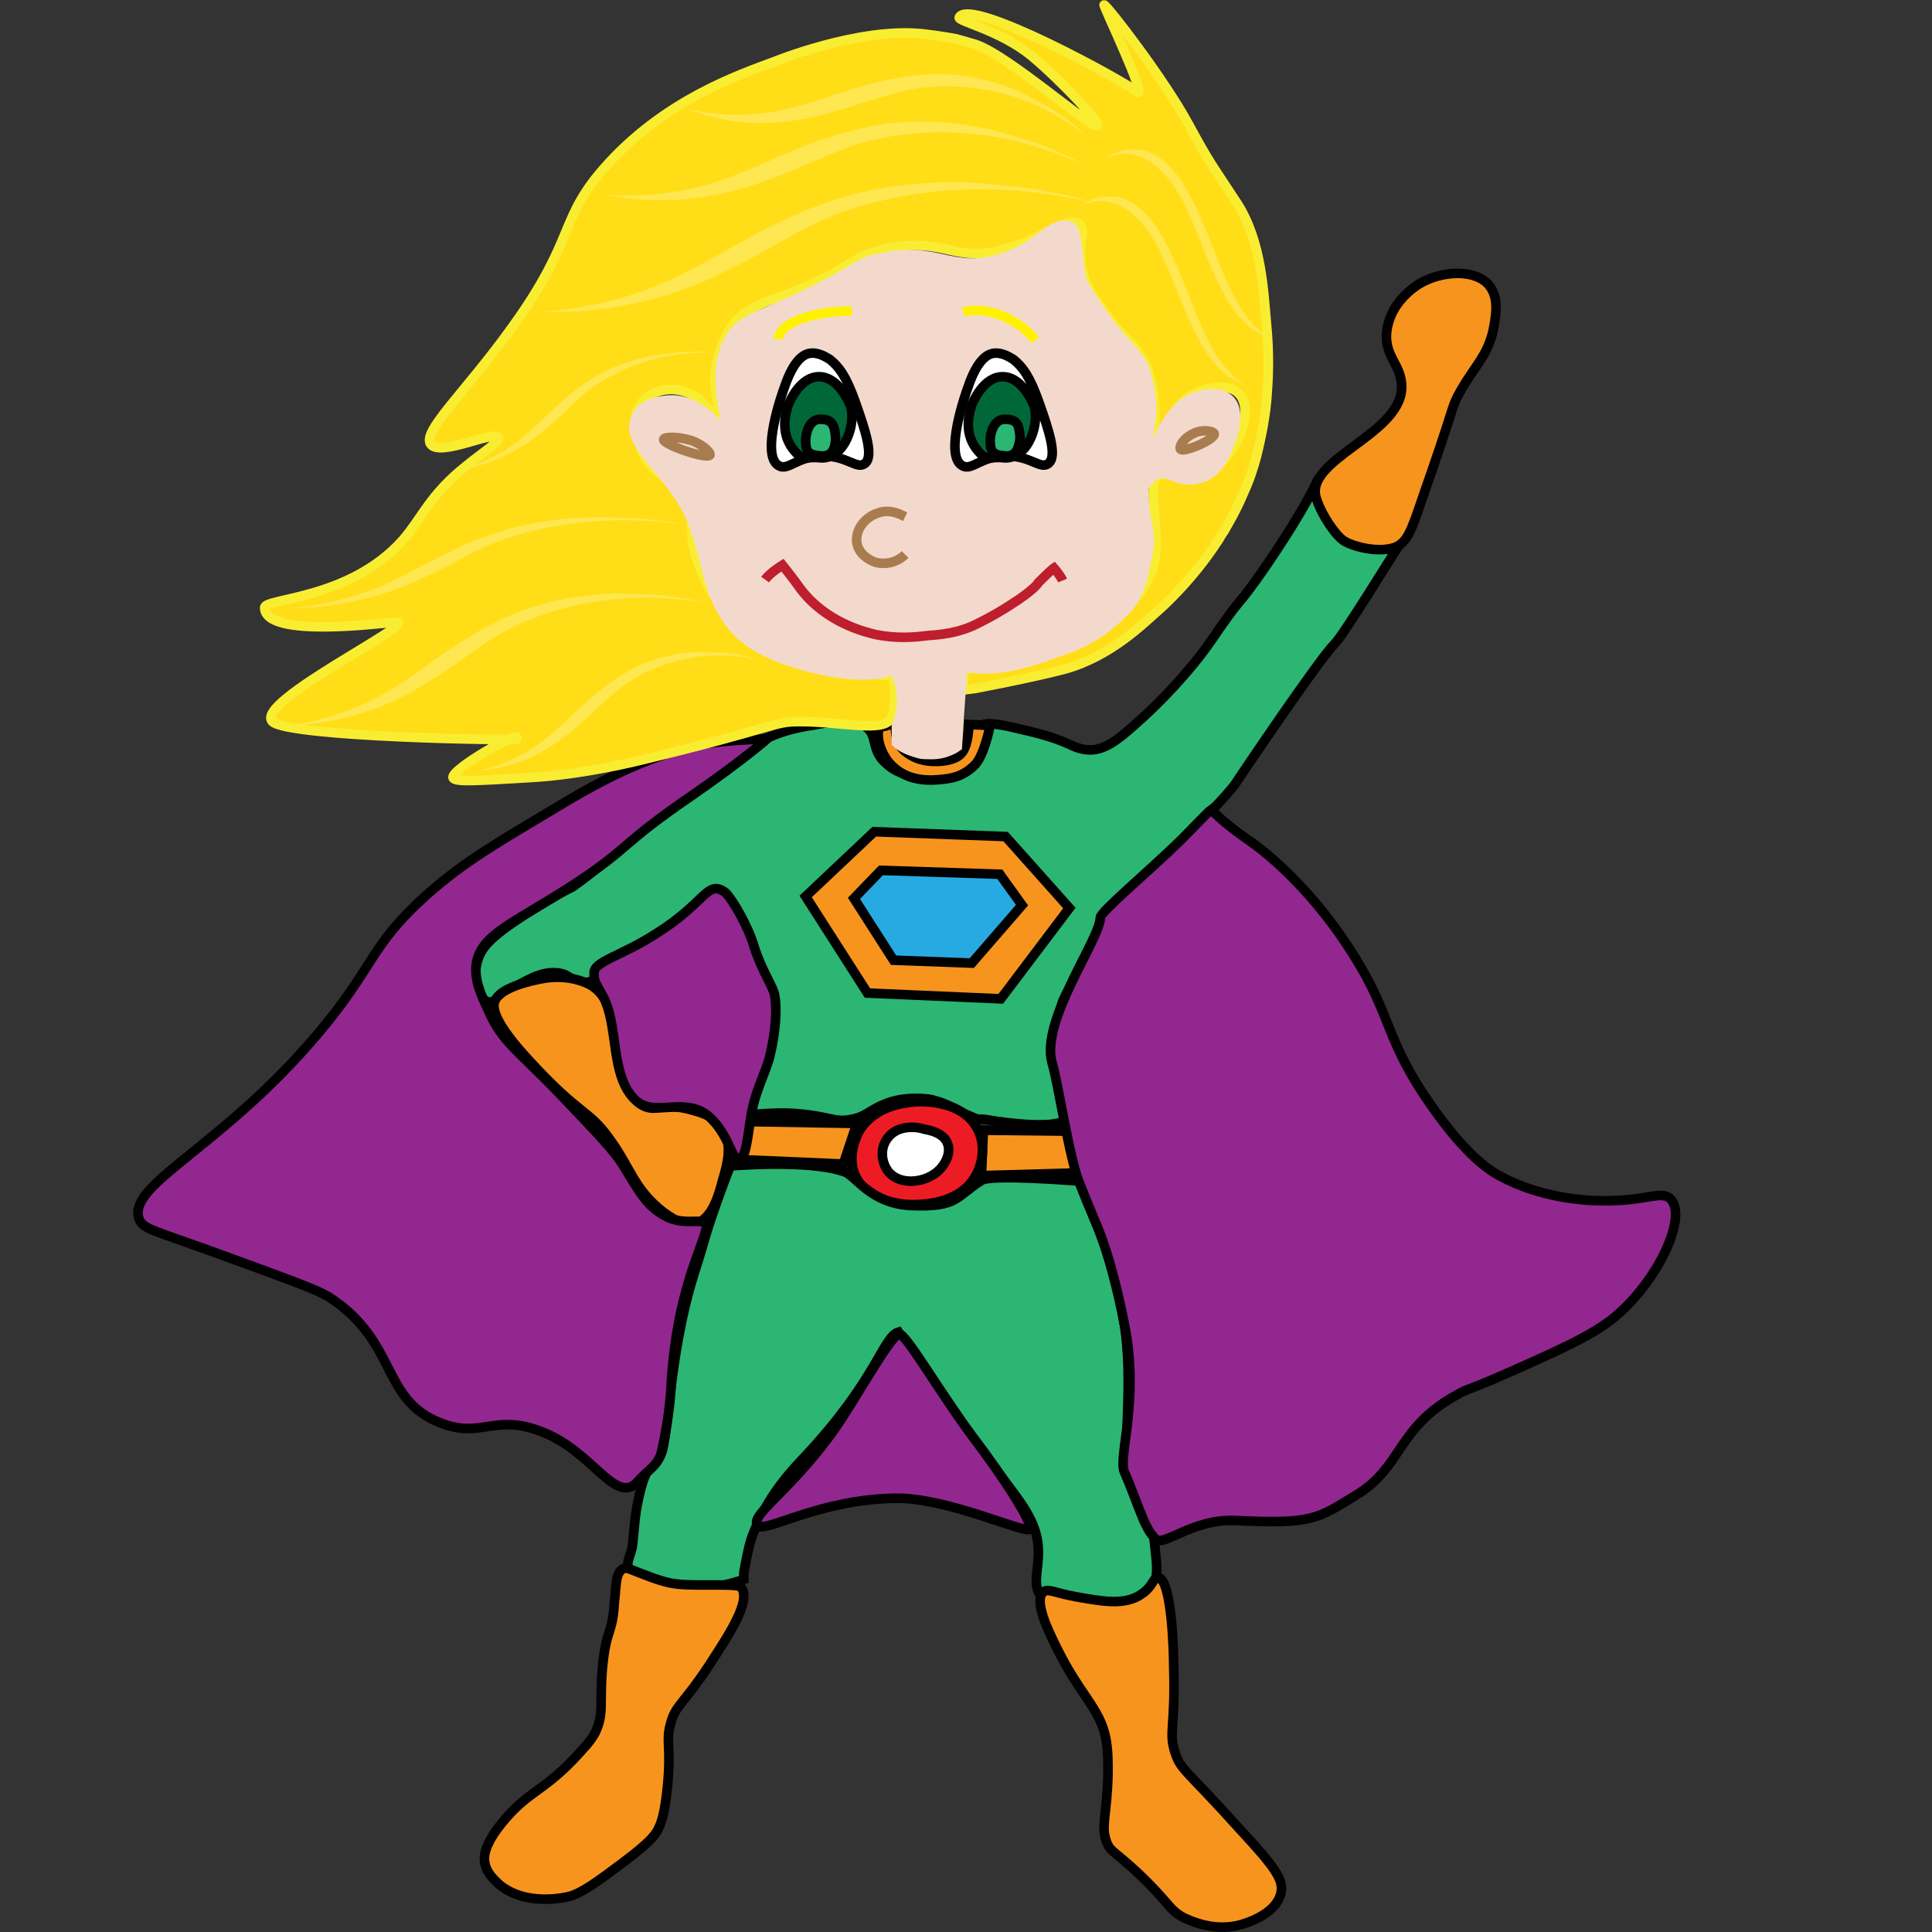 <?xml version="1.0" encoding="utf-8"?>
<!-- Generator: Adobe Illustrator 18.1.0, SVG Export Plug-In . SVG Version: 6.00 Build 0)  -->
<!DOCTYPE svg PUBLIC "-//W3C//DTD SVG 1.1//EN" "http://www.w3.org/Graphics/SVG/1.1/DTD/svg11.dtd">
<svg version="1.1" xmlns="http://www.w3.org/2000/svg" xmlns:xlink="http://www.w3.org/1999/xlink" x="0px" y="0px"
	 viewBox="0 0 200 200" enable-background="new 0 0 200 200" xml:space="preserve">
<rect x="0" y="0" width="200" height="200" fill="#333333" stroke="none"/>
<symbol  id="Blond_Hair_4" viewBox="-11.3 -7.7 22.6 15.3">
	<g>
		<path fill="#FEE751" d="M-11.3,6.9c0,0,5.6,2.6,10.6-1.9c5-4.6,5.8-10.2,12-12.7C4.7-6.6,2.2,0.8-1,3.9
			C-6.1,8.8-10.8,6.9-11.3,6.9z"/>
	</g>
</symbol>
<g id="Layer_1">
	<path fill="#2BB673" stroke="#000000" stroke-width="0.99" stroke-miterlimit="10" d="M91.8,79.1c1.3,1.2,3,1.3,3.9,1.3
		c0.8,0,3,0,4.3-1.4c1.3-1.5,0.4-3.1,1.6-3.9c0.3-0.2,0.9-0.4,4.1,0.4c2.7,0.6,4,1.1,5.1,1.6c2.9,1.4,4.5-0.1,7.7-3
		c1.2-1.1,4.6-4.4,7.1-8.1c2.8-4.1,2.3-3,4.4-5.9c2.5-3.5,5.2-7.8,6.3-10.2c0.8-1.7-0.7,2.9,1.4,3.6c2.5,0.9,6.5,2.1,3.4,2.2
		c-0.7,0,5-1.4,3.7,0.8c-0.3,0.4-5.7,9.2-6.6,10.1c-1.7,1.7-9.7,13.6-10.3,14.5c-0.8,1.2-4.4,4.8-5.7,6.1c-1.5,1.5-1.3,1.2-4,3.7
		c-2.8,2.5-2.8,2.5-3.2,3.4c-0.6,1.7-0.4,1.7-2.3,4.9c-1.6,2.6-2.5,3.7-2.8,4.8c-0.9,2.8-0.3,5.2-0.1,6.2c0.6,3.2,1.5,4.8,0.7,5.7
		c-0.1,0.1-0.3,0.3-1.8,0.5c-1.6,0.1-3.3,0-6-0.4c-1.6-0.3-1.3,0-1.9-0.3c-2-0.8-2.3-1.3-4.1-1.8c-0.6-0.2-2.8-0.4-4.6,0.2
		c-2.1,0.7-2.3,1.5-4.1,1.8c-1.6,0.3-2-0.3-5.3-0.6c-3.3-0.3-5.4,0.4-5.7-0.2l0.5-1.8c0.3-2.8,0.9-3,0.9-3c0.9-2.8,0.8-7.3,0.3-8.7
		c-0.5-1.7-0.7-1.9-1.8-3.8c-1.7-3-1.4-5.2-2.4-5.4c-0.7-0.1-1.1,0.7-2.2,1.7c-2.3,2-4.2,2.8-5.6,3.8c-1.6,1-4.4,4-6.5,3.8
		c-1.1-0.1-1.2-0.9-2.6-1c-1.4-0.1-2.6,0.5-4,1.3c-2,1.1-2.4,1.9-3.1,1.7c-1-0.3-1.6-2.4-1.1-4.1c0.4-1.6,1.6-2.5,2.6-3.3
		c3.8-2.8,7.3-4.5,7.3-4.5c4.1-2.9,7.4-6.5,11.6-9.5c3-2.2,4.7-4,7.9-5.6c2.2-1.1,3.9-1.4,5.2-1.6c2.7-0.5,4.5-0.8,5.7,0.2
		C90.9,76.2,90.1,77.7,91.8,79.1z"/>
	<polygon fill="#F7941E" stroke="#000000" stroke-width="0.99" stroke-miterlimit="10" points="104.1,86.6 110.7,94 103.6,103.4 
		89.8,102.8 83.4,92.8 90.5,86.1 	"/>
	<polygon fill="#27AAE1" stroke="#000000" stroke-width="0.99" stroke-miterlimit="10" points="91.2,90.1 103.5,90.5 105.8,93.7 
		100.6,99.7 92.5,99.4 88.4,93 	"/>
	<path fill="#F7941E" stroke="#000000" stroke-width="0.99" stroke-miterlimit="10" d="M56.2,101.3c1-0.2,3-0.3,4.8,0.6
		c4.3,2.3,2.3,11.5,5.9,12.7c1.2,0.4,1.8-0.4,4.3,0.2c1.1,0.3,2.6,0.6,3.5,1.9c1.2,1.7,0.6,3.8,0.1,5.5c-0.4,1.5-1.1,4.1-2.9,4.5
		c-0.9,0.2-1.8-0.2-3.2-1.2c-3.1-2.4-3.4-4.6-5.6-7.6c-2.2-3.1-3-2.3-8.4-8.2c-2.5-2.7-3.9-4.9-3.5-6
		C51.7,102.2,55.1,101.5,56.2,101.3z"/>
	<path fill="#F7941E" stroke="#000000" stroke-width="0.99" stroke-miterlimit="10" d="M139,55.9c0.6,0.5,3.3,1.4,5.3,0.8
		c1.4-0.5,1.8-1.8,2.9-5c3.4-9.7,3-9.3,3.7-10.7c1.7-3.2,3.3-4.2,3.8-7.5c0.2-1.2,0.4-2.7-0.5-3.9c-1.4-1.8-5-1.6-7.3-0.2
		c-0.3,0.2-2.8,1.7-3.3,4.6c-0.5,2.9,1.6,3.7,1.5,6.2c-0.2,4.9-10.3,7.4-8.8,11.5C136.9,53.5,138.3,55.4,139,55.9z"/>
	<path fill="#F7941E" stroke="#000000" stroke-width="0.99" stroke-miterlimit="10" d="M88.7,116.3l-1.4,4.2L75.7,120
		c0.4-1.3,0.8-2.6,1.3-3.9L88.7,116.3z"/>
	<polygon fill="#F7941E" stroke="#000000" stroke-width="0.99" stroke-miterlimit="10" points="111.1,117.1 112.2,121.4 
		101.6,121.7 101.8,117 	"/>
	<path fill="#ED1C24" stroke="#000000" stroke-width="0.99" stroke-miterlimit="10" d="M94.4,114.1c0.5-0.1,5.2-0.4,6.8,2.8
		c1.2,2.3-0.1,4.7-0.2,4.8c-1.7,3.1-5.9,3-6.7,3c-0.8,0-4.6-0.3-5.8-3.1c-0.9-2.2,0.4-4.4,0.5-4.6C90.6,114.5,93.5,114.2,94.4,114.1
		z"/>
	<path fill="#FFFFFF" stroke="#000000" stroke-width="0.99" stroke-miterlimit="10" d="M95.7,116.9c0.6,0.1,2,0.4,2.4,1.5
		c0.4,1.1-0.4,2.4-1.2,3c-1.4,1.1-3.9,1.3-5-0.2c-0.7-1-0.8-2.4,0-3.4C93,116.3,95.2,116.7,95.7,116.9z"/>
	<path fill="#2BB673" stroke="#000000" stroke-width="0.99" stroke-miterlimit="10" d="M87.4,121.3c1.2,0.4,2.7,3.3,6.9,3.5
		c4.9,0.2,4.6-0.9,7.3-2.6c1-0.7,10.5,0.1,10.5,0.1s1.2,4.4,3.2,6.5c1.2,1.2,0.4,4.1,1,7.8c1.2,6.7-0.3,13.6,0.7,16.1
		c0.5,1.2,0.8,2.5,1.4,3.5c1.2,2.2,1,2.9,1.3,5.3c0.1,1,0,1.7-0.1,2.5c-0.1,0.9-1,1.4-1.5,1.7c-0.4,0.3-1.9,1.1-6.8,0.6
		c-2.7-0.3-3.1-0.6-3.4-0.9c-1.1-1.1-0.4-2.8-0.4-4.7c0-3.1-1.8-5.1-4.1-8.2c-7.7-10-10.4-14.6-10.4-14.6c-1.6,0.5-2.2,4.9-9.7,12.9
		c-2.4,2.5-4.2,4.9-5.5,8.4c-0.4,1.2-0.8,3.6-0.8,3.6l0,0.7c0,0-2.5,0.9-4.5,0.9c-1.9,0-4.3-0.4-4.9-0.6c-1-0.3-2.4-0.8-2.6-1.7
		c-0.1-0.6,0.4-1.3,0.5-2.3c0.2-1.9,0.2-3,0.7-5.1c0.4-1.7,0.7-2.6,2-3.8c1.1-0.9,0.8-10.1,3.7-19.2c0.5-1.5,1.2-4,1.4-4.6
		c1.1-3.4,2.3-6.4,2.3-6.4S83.7,120,87.4,121.3z"/>
	<path fill="#F7941E" stroke="#000000" stroke-width="0.99" stroke-miterlimit="10" d="M62.4,172.3c-0.4,4.1,0.2,5-0.8,7.1
		c-0.5,0.9-1.1,1.5-2.3,2.8c-3.1,3.2-4.6,3.3-7,6.1c-2.4,2.8-2.2,4.1-2.1,4.6c0.2,1.1,1.1,1.8,1.5,2.2c2.8,2.3,6.9,1.3,7.3,1.2
		c1.3-0.4,2.7-1.4,5.5-3.5c2.8-2.1,3.4-2.9,3.7-3.6c0.2-0.4,0.6-1.3,0.9-4.3c0.4-4.2-0.2-4.6,0.3-6.4c0.5-2,1.3-2,4-6.1
		c1.8-2.8,4.5-6.7,3.3-8.1c-0.3-0.4-4.3-0.1-6.4-0.3c-1.3-0.1-2.6-0.6-3.9-1.1c-1.1-0.4-1.5-0.7-1.9-0.5c-0.8,0.4-0.7,1.8-0.9,3.5
		C63.4,169.2,62.8,168.5,62.4,172.3z"/>
	<path fill="#F7941E" stroke="#000000" stroke-width="0.99" stroke-miterlimit="10" d="M114.6,180.8c0.1,0.8,0.1,1.5,0.1,2.9
		c-0.1,4.3-0.8,5.4-0.1,7.1c0.4,0.9,0.6,0.7,3.1,3c3.4,3.2,3.2,3.8,4.8,4.7c0.5,0.2,3.3,1.7,6.4,0.6c0.6-0.2,3.2-1.1,3.7-3.1
		c0.3-1.4-0.5-2.6-4.4-6.8c-5.3-5.9-5.9-5.9-6.5-7.6c-0.8-2.3,0-2.6-0.2-9.1c0-1.5-0.2-9-1.6-9.2c-0.5-0.1-0.5,0.9-1.7,1.7
		c-1.8,1.3-4.4,0.7-6.8,0.3c-2.2-0.4-2.9-0.9-3.4-0.5c-1,0.9,0.5,4,1.4,5.8C112,175.9,114.2,177,114.6,180.8z"/>
	<path fill="#92278F" stroke="#000000" stroke-width="0.99" stroke-miterlimit="10" d="M122.1,87.1c-3.4,3.3-8.2,7.3-8.2,7.9
		c0,2.2-6.2,10.6-5,15c0.6,1.8,1.8,10.1,2.9,12.6c1.3,3.3,0,0,1.8,4.4c1.2,2.9,2.1,6.6,2.8,10.1c1.6,7.9-0.7,13.7,0,15.3
		c0.8,1.8,1.2,3.1,2,5c0.7,1.5,0.9,1.5,1.1,1.8c0.8,1.2,3.7-2,8.4-1.8c8.1,0.4,8.5-0.2,12.6-2.7c4.7-2.9,4.1-6.9,10.3-10.3
		c1-0.6,0.7-0.3,4.2-1.8c6.6-2.9,9.9-4.4,12.2-6.3c4.6-3.9,7.4-10.3,5.8-12.1c-0.9-1.1-2.6,0.2-7.2,0.1c-2.1,0-6.5-0.4-10.4-2.5
		c-1-0.5-3.5-2-7.2-7.3c-4.8-6.8-4.1-9.3-8-15.5c-4.1-6.6-8.8-10.6-11.2-12.2c-2.7-1.9-3.6-3-3.6-3C125.1,84,123.5,85.7,122.1,87.1z
		"/>
	<path fill="#92278F" stroke="#000000" stroke-width="0.99" stroke-miterlimit="10" d="M100.6,148.6c-3.4-4.6-6.8-10.5-7.5-10.5
		c-0.9,0-5,7.6-7.1,10.4c-4.5,6.1-8.3,8.3-7.6,9.4c0.7,0.9,6.3-2.7,14.3-2.8c5.3-0.1,13.4,3.7,13.9,3.2
		C107,157.8,104.1,153.2,100.6,148.6z"/>
	<path fill="#92278F" stroke="#000000" stroke-width="0.99" stroke-miterlimit="10" d="M68.5,150.2c0.6-2.7,0.9-5,1-7.2
		c0.6-9.3,3.2-13.8,3.6-15.8c0.3-1.5-2-0.1-4.2-1.3c-2.1-1.1-2.9-2.9-4.3-5.1c-1-1.7-2.9-3.6-6.5-7.4c-4.5-4.7-6.1-5.5-7.5-8.7
		c-0.9-1.9-1.5-3.3-1.3-4.9c0.5-3.1,3.7-4.1,10.2-8.3c5.9-3.9,4.6-4,12.2-9.2c5.2-3.6,7.7-5.8,7.7-5.8s-5.3,0.1-7.9,0.8
		c-4.5,1.2-8.3,2.9-13.6,6.1c-6.7,4-10,5.9-13.8,9.3c-5.8,5.2-5.3,7.3-11.1,14.2c-10.1,12-19.9,15.7-18.6,19.3
		c0.4,1,1.3,1.1,7.4,3.3c7.4,2.7,11.1,4,12.3,4.8c7.1,4.6,5.3,10.6,11.5,13c4.3,1.7,5.6-1.1,10.7,1c5,2,7.4,7.4,9.6,5.2
		C67.1,152.1,68.2,151.7,68.5,150.2z"/>
	<g>
		<path fill="#92278F" stroke="#000000" stroke-width="0.99" stroke-miterlimit="10" d="M78.1,98.1c0.8,2.5,2,4.1,2.1,5
			c0.2,1,0.2,3.3-0.5,6.2c-0.4,1.7-1.6,3.7-2,6.5c-0.3,1.9-0.5,4.2-1.2,4.2c-0.8,0.1-1-2.6-3.2-4.5c-2.5-2-5.6,0.2-7.5-1.6
			c-2.7-2.5-1.7-7.7-3.4-10.8c-0.9-1.6-0.9-1.6-0.9-2.4c0-1.2,2.8-1.7,6.5-4.1c5.1-3.2,5.2-5.6,7.1-4.2C75.9,93.2,77.5,96,78.1,98.1
			z"/>
	</g>
	<path fill="#F7941E" stroke="#000000" stroke-width="0.99" stroke-miterlimit="10" d="M92.6,79.5c1.6,1.4,3.7,1.3,4.7,1.2
		c1-0.1,2.3-0.2,3.6-1.5c1-1,1.6-4.1,1.6-4.1l-2.2-0.1c0,0,0,2-0.7,2.9c-0.8,1.1-3.3,1-4,0.8c-0.6-0.1-2.2-0.7-2.7-2
		c-0.3-0.9-0.2-2-0.2-2s0.1-0.1-0.6,0.3c-0.9,0.4-0.8,0.1-0.9,0.1C90.5,75.8,91.1,78.3,92.6,79.5z"/>
	<g>
		<g>
			<path fill="none" stroke="#000000" stroke-width="0.99" stroke-miterlimit="10" d="M8.5,122.3"/>
		</g>
	</g>
</g>
<g id="Layer_3">
	<path fill="#FFDE17" stroke="#F9ED32" stroke-width="0.99" stroke-miterlimit="10" d="M27.4,62.9c0-1,8.8-0.8,14.3-7
		c2-2.3,2.8-4.7,6.6-7.7c1.7-1.4,3.5-2.5,3.3-2.9c-0.4-0.8-6,2-7,0.7c-1-1.3,3.6-5.4,8.4-12.1c6.8-9.4,4.7-11.2,9.9-16.9
		c6-6.6,13.4-9.2,17.2-10.6c0,0,8.8-3.6,15.4-2.9C97.3,3.7,98.9,4,98.9,4s1.1,0.3,2.1,0.6c3.5,1.2,12,8.8,12.6,8.4
		c0.3-0.3-3.6-4.5-6.8-7.2c-3.3-2.7-7.7-3.6-7.5-4c1.1-2.2,17.4,6.8,18.4,7.7c1.2,0.9-3.6-9.1-3.4-9c0.5,0.3,6.2,7.7,8.7,12.3
		c2.4,4.4,2.3,4,5.1,8.3c2.5,3.9,2.7,9.1,3,12.4c0.3,2.9,0.2,5.5,0.1,6.8c-0.1,2-0.4,3.5-0.5,4.1c-0.3,1.4-0.7,3.9-2,6.7
		c-0.7,1.7-1.6,3.2-2,3.9c0,0-0.3,0.4-0.5,0.8c-2.9,4.5-6.3,7.4-6.3,7.4c-1.4,1.2-4.9,4.8-9.8,6.1c-3.4,0.9-10.3,2.2-10.4,2.2
		c0,0,0.2-4,0.2-2.2c0,0,17.3-2.3,19.5-10.7c1-3.6-1.2-9.6,1-9.5c1.3,0,2,1.1,4.1,0.2c3.3-1.5,5.6-6.8,3.7-8.6
		c-1.1-1.1-3.6-0.6-5.1,0.4c-2.4,1.6-2.6,4.5-3.3,4.4c-0.8-0.1,0.7-4.9-1.8-8.8c-1-1.6-1.7-1.6-3.7-4.4c-1.2-1.7-1.8-2.6-2.2-4
		c-0.8-2.9,0.5-4.4-0.4-5.1c-1.1-0.9-3.5,1.4-7.4,2.5c-5.4,1.7-6.4-1.2-12.4,0c-4.3,0.9-3.3,2.2-11.4,5.1c-1.5,0.5-3,1.1-4.4,2.5
		C74.1,35.9,74,39,74,39.3c0,2.9,1.5,5,1.1,5.1c-0.4,0.2-1.8-3.5-4.8-4c-1.4-0.3-3.2,0.2-4,1.5c-1.1,1.5-0.3,3.6,0,4.4
		c1.2,3.2,3.4,2.9,4.8,5.9c1,2.1,0,2.6,1.1,5.9c0.8,2.3,1.9,3.9,2.5,4.8c1,1.3,2.2,3,4.4,4.4c1.6,1,3.4,1.4,7,2.2
		c0,0,1.6-0.3,6.5,0.6c-0.2-1.2,0.3,3-0.3,4.2c-0.8,1.6-5,0.4-9.5,0.4c-2.9,0-2,0.5-16.5,4c0,0-5.9,1.5-11.5,1.8h0
		c-5.2,0.3-7.8,0.5-7.9,0c-0.3-0.8,7.1-5.1,6.6-4c-0.1,0.2-23.7-0.2-25.3-1.8C26.2,72.7,43.6,64.3,41,64.4
		C40.1,64.4,27.4,66.2,27.4,62.9z"/>
	<path fill="#F3D9CC" stroke="#F3D9CC" stroke-width="0.99" stroke-miterlimit="10" d="M99.1,77.3c0,0,0.3-5.3,0.6-8.4
		c0,0,2.7,1.4,9.8-1.4c0.8-0.3,3.7-0.9,7.1-4.4c1.5-1.6,1.8-3.7,2.1-5.2c0.7-3-0.2-3.3-0.3-6.9c0,0-0.7-0.2,1.1-1.8
		c0.3-0.2,1.5-0.2,1.7,0c0.7,0.3,1.8,0.7,3.1,0.3c1.9-0.6,2.6-2.5,3-3.6c0.3-0.8,1.2-3.3,0-4.5c-0.9-0.9-2.5-0.7-3.6-0.3
		c-3.2,1.2-3.7,5.3-4.8,5.1c-0.9-0.1,1.1-2.1-0.1-6.9c-0.3-1.4-0.5-1.9-2.5-4.1c-1.5-1.6-2.8-3.7-4-5.5c-0.9-1.4-0.5-6.1-1.6-6.3
		c-2.1-0.5-2.7,1.9-6.9,3.3c-5.3,1.7-6.6-1.3-12.6,0c-3.1,0.6-1.9,1.3-11.4,5.4c-2.3,1-3.1,1.4-3.9,2.4c-2.8,3.8-0.3,9.5-0.7,10.1
		c-0.3,0.4-2.2-3.1-5.6-3.2c-1.2,0-3,0.4-3.6,1.5c-1.6,2.7,2.2,4.9,4.8,9.3c2,3.4,2.2,7.8,3.7,10.6c1.2,2.3,2.8,4.1,6.8,5.5
		c4.8,1.7,9.2,2,11.2,1l0,0c1.7,2.9,0.3,5.9,0.3,5.9c0,0.4,0,0.9,0,1.7c0.4,0.4,1.2,0.8,2.3,1.1c0.3,0.1,0.6,0.1,1.1,0.1
		C97.9,78.2,99.1,77.3,99.1,77.3z"/>
	<path fill="none" stroke="#A97C50" stroke-width="0.99" stroke-miterlimit="10" d="M122.2,46.5c-0.2-0.3,0.4-1.2,1.3-1.6
		c0.9-0.5,2.1-0.3,2.2,0C125.8,45.5,122.5,46.9,122.2,46.5z"/>
	<path fill="none" stroke="#A97C50" stroke-width="0.99" stroke-miterlimit="10" d="M73.5,47.1c0.1-0.3-1-1.3-2.3-1.6
		c-1.1-0.3-2.5-0.3-2.5,0C68.6,46,73.2,47.6,73.5,47.1z"/>
	<g>
		<path fill="#FFFFFF" stroke="#000000" stroke-width="0.99" stroke-miterlimit="10" d="M99.6,48.2c1,0.6,1.9-1,4.6-1
			c2.5,0,3.5,1.4,4.3,0.8c1-0.7,0.1-3.4-1-6.5c-0.9-2.5-1.6-3.5-2.6-4.3c-0.5-0.3-1.3-0.8-2.2-0.6c-0.4,0.1-1.5,0.5-2.5,3.5
			C100,40.6,97.7,47.1,99.6,48.2z"/>
		<path fill="#006838" stroke="#000000" stroke-width="0.99" stroke-miterlimit="10" d="M101.1,46.5c-1.5-1.9-0.6-4.2-0.5-4.6
			c0.1-0.2,1.2-3,3.3-2.9c1.9,0.1,2.9,2.5,3.1,2.9c0.7,1.8-0.5,5.6-3,5.5C102.3,47.2,102.2,47.9,101.1,46.5z"/>
		<path fill="#2BB673" stroke="#000000" stroke-width="0.99" stroke-miterlimit="10" d="M104.1,47.2c-1.2-0.1-1.6-0.3-1.6-1.6
			c0-0.6,0.3-2.2,1.5-2.2s1.5,0.4,1.6,1.9C105.5,46.3,105.2,47.3,104.1,47.2z"/>
	</g>
	<g>
		<path fill="#FFFFFF" stroke="#000000" stroke-width="0.99" stroke-miterlimit="10" d="M80.6,48.2c1,0.6,1.9-1,4.6-1
			c2.5,0,3.5,1.4,4.3,0.8c1-0.7,0.1-3.4-1-6.5c-0.9-2.5-1.6-3.5-2.6-4.3c-0.5-0.3-1.3-0.8-2.2-0.6c-0.4,0.1-1.5,0.5-2.5,3.5
			C81,40.6,78.7,47.1,80.6,48.2z"/>
		<path fill="#006838" stroke="#000000" stroke-width="0.99" stroke-miterlimit="10" d="M82.1,46.5c-1.5-1.9-0.6-4.2-0.5-4.6
			c0.1-0.2,1.2-3,3.3-2.9c1.9,0.1,2.9,2.5,3.1,2.9c0.7,1.8-0.5,5.6-3,5.5C83.3,47.2,83.2,47.9,82.1,46.5z"/>
		<path fill="#2BB673" stroke="#000000" stroke-width="0.99" stroke-miterlimit="10" d="M85,47.2c-1.2-0.1-1.6-0.3-1.6-1.6
			c0-0.6,0.3-2.2,1.5-2.2c1.1,0,1.5,0.4,1.6,1.9C86.5,46.3,86.2,47.3,85,47.2z"/>
	</g>
	<path fill="none" stroke="#FFF200" stroke-width="0.99" stroke-miterlimit="10" d="M99.7,32.3c1.7-0.5,5,0,7.5,2.9"/>
	<path fill="none" stroke="#FFF200" stroke-width="0.99" stroke-miterlimit="10" d="M80.6,35.1c0-1.6,3.4-2.9,7.6-2.9"/>
	<line fill="none" stroke="#000000" stroke-width="0.99" stroke-miterlimit="10" x1="103.8" y1="34.8" x2="103.8" y2="34.8"/>
	<g>
		<path fill="none" stroke="#A97C50" stroke-width="0.99" stroke-miterlimit="10" d="M93.7,53.5c-0.2-0.1-1.5-0.9-2.8-0.4
			c-1.3,0.4-2.4,1.7-2.2,3.1c0.2,1.1,1.1,1.7,1.9,2c1.1,0.3,2.3,0,3.1-0.8"/>
	</g>
	<path fill="none" stroke="#BE1E2D" stroke-width="0.99" stroke-miterlimit="10" d="M79.2,60c0.5-0.7,1.8-1.5,1.8-1.5
		s1.2,1.5,1.9,2.5c2.6,3.4,6.5,4.4,7.8,4.7c2.1,0.4,3.7,0.3,5.3,0.1c1.2-0.1,3.2-0.2,5.3-1.3c1.2-0.6,2.3-1.2,4.1-2.4
		c1.9-1.3,2.1-1.8,2.1-1.8c1.3-1.3,1.6-1.5,1.6-1.5s0.7,0.8,0.9,1.3"/>
	
		<use xlink:href="#Blond_Hair_4"  width="22.6" height="15.3" x="-11.3" y="-7.7" transform="matrix(0.74 0 0 -1.264 120.317 29.975)" overflow="visible"/>
	
		<use xlink:href="#Blond_Hair_4"  width="22.6" height="15.3" x="-11.3" y="-7.7" transform="matrix(0.74 0 0 -1.264 122.843 25.103)" overflow="visible"/>
	
		<use xlink:href="#Blond_Hair_4"  width="22.6" height="15.3" x="-11.3" y="-7.7" transform="matrix(-2.436 -0.234 0.11 -1.145 84.509 26.124)" overflow="visible"/>
	
		<use xlink:href="#Blond_Hair_4"  width="22.6" height="15.3" x="-11.3" y="-7.7" transform="matrix(-1.987 -0.573 0.318 -1.103 87.467 18.134)" overflow="visible"/>
	
		<use xlink:href="#Blond_Hair_4"  width="22.6" height="15.3" x="-11.3" y="-7.7" transform="matrix(-1.475 -0.776 0.534 -1.016 92.034 12.252)" overflow="visible"/>
	
		<use xlink:href="#Blond_Hair_4"  width="22.6" height="15.3" x="-11.3" y="-7.7" transform="matrix(-1.195 0.14 -7.168942e-02 -0.612 60.917 42.285)" overflow="visible"/>
	
		<use xlink:href="#Blond_Hair_4"  width="22.6" height="15.3" x="-11.3" y="-7.7" transform="matrix(-1.774 -4.984372e-02 1.897675e-02 -0.675 50.486 58.352)" overflow="visible"/>
	
		<use xlink:href="#Blond_Hair_4"  width="22.6" height="15.3" x="-11.3" y="-7.7" transform="matrix(-1.877 -5.273894e-02 2.681100e-02 -0.954 51.562 68.361)" overflow="visible"/>
	
		<use xlink:href="#Blond_Hair_4"  width="22.6" height="15.3" x="-11.3" y="-7.7" transform="matrix(-1.261 -3.543346e-02 2.371931e-02 -0.844 64.018 73.679)" overflow="visible"/>
</g>
</svg>
